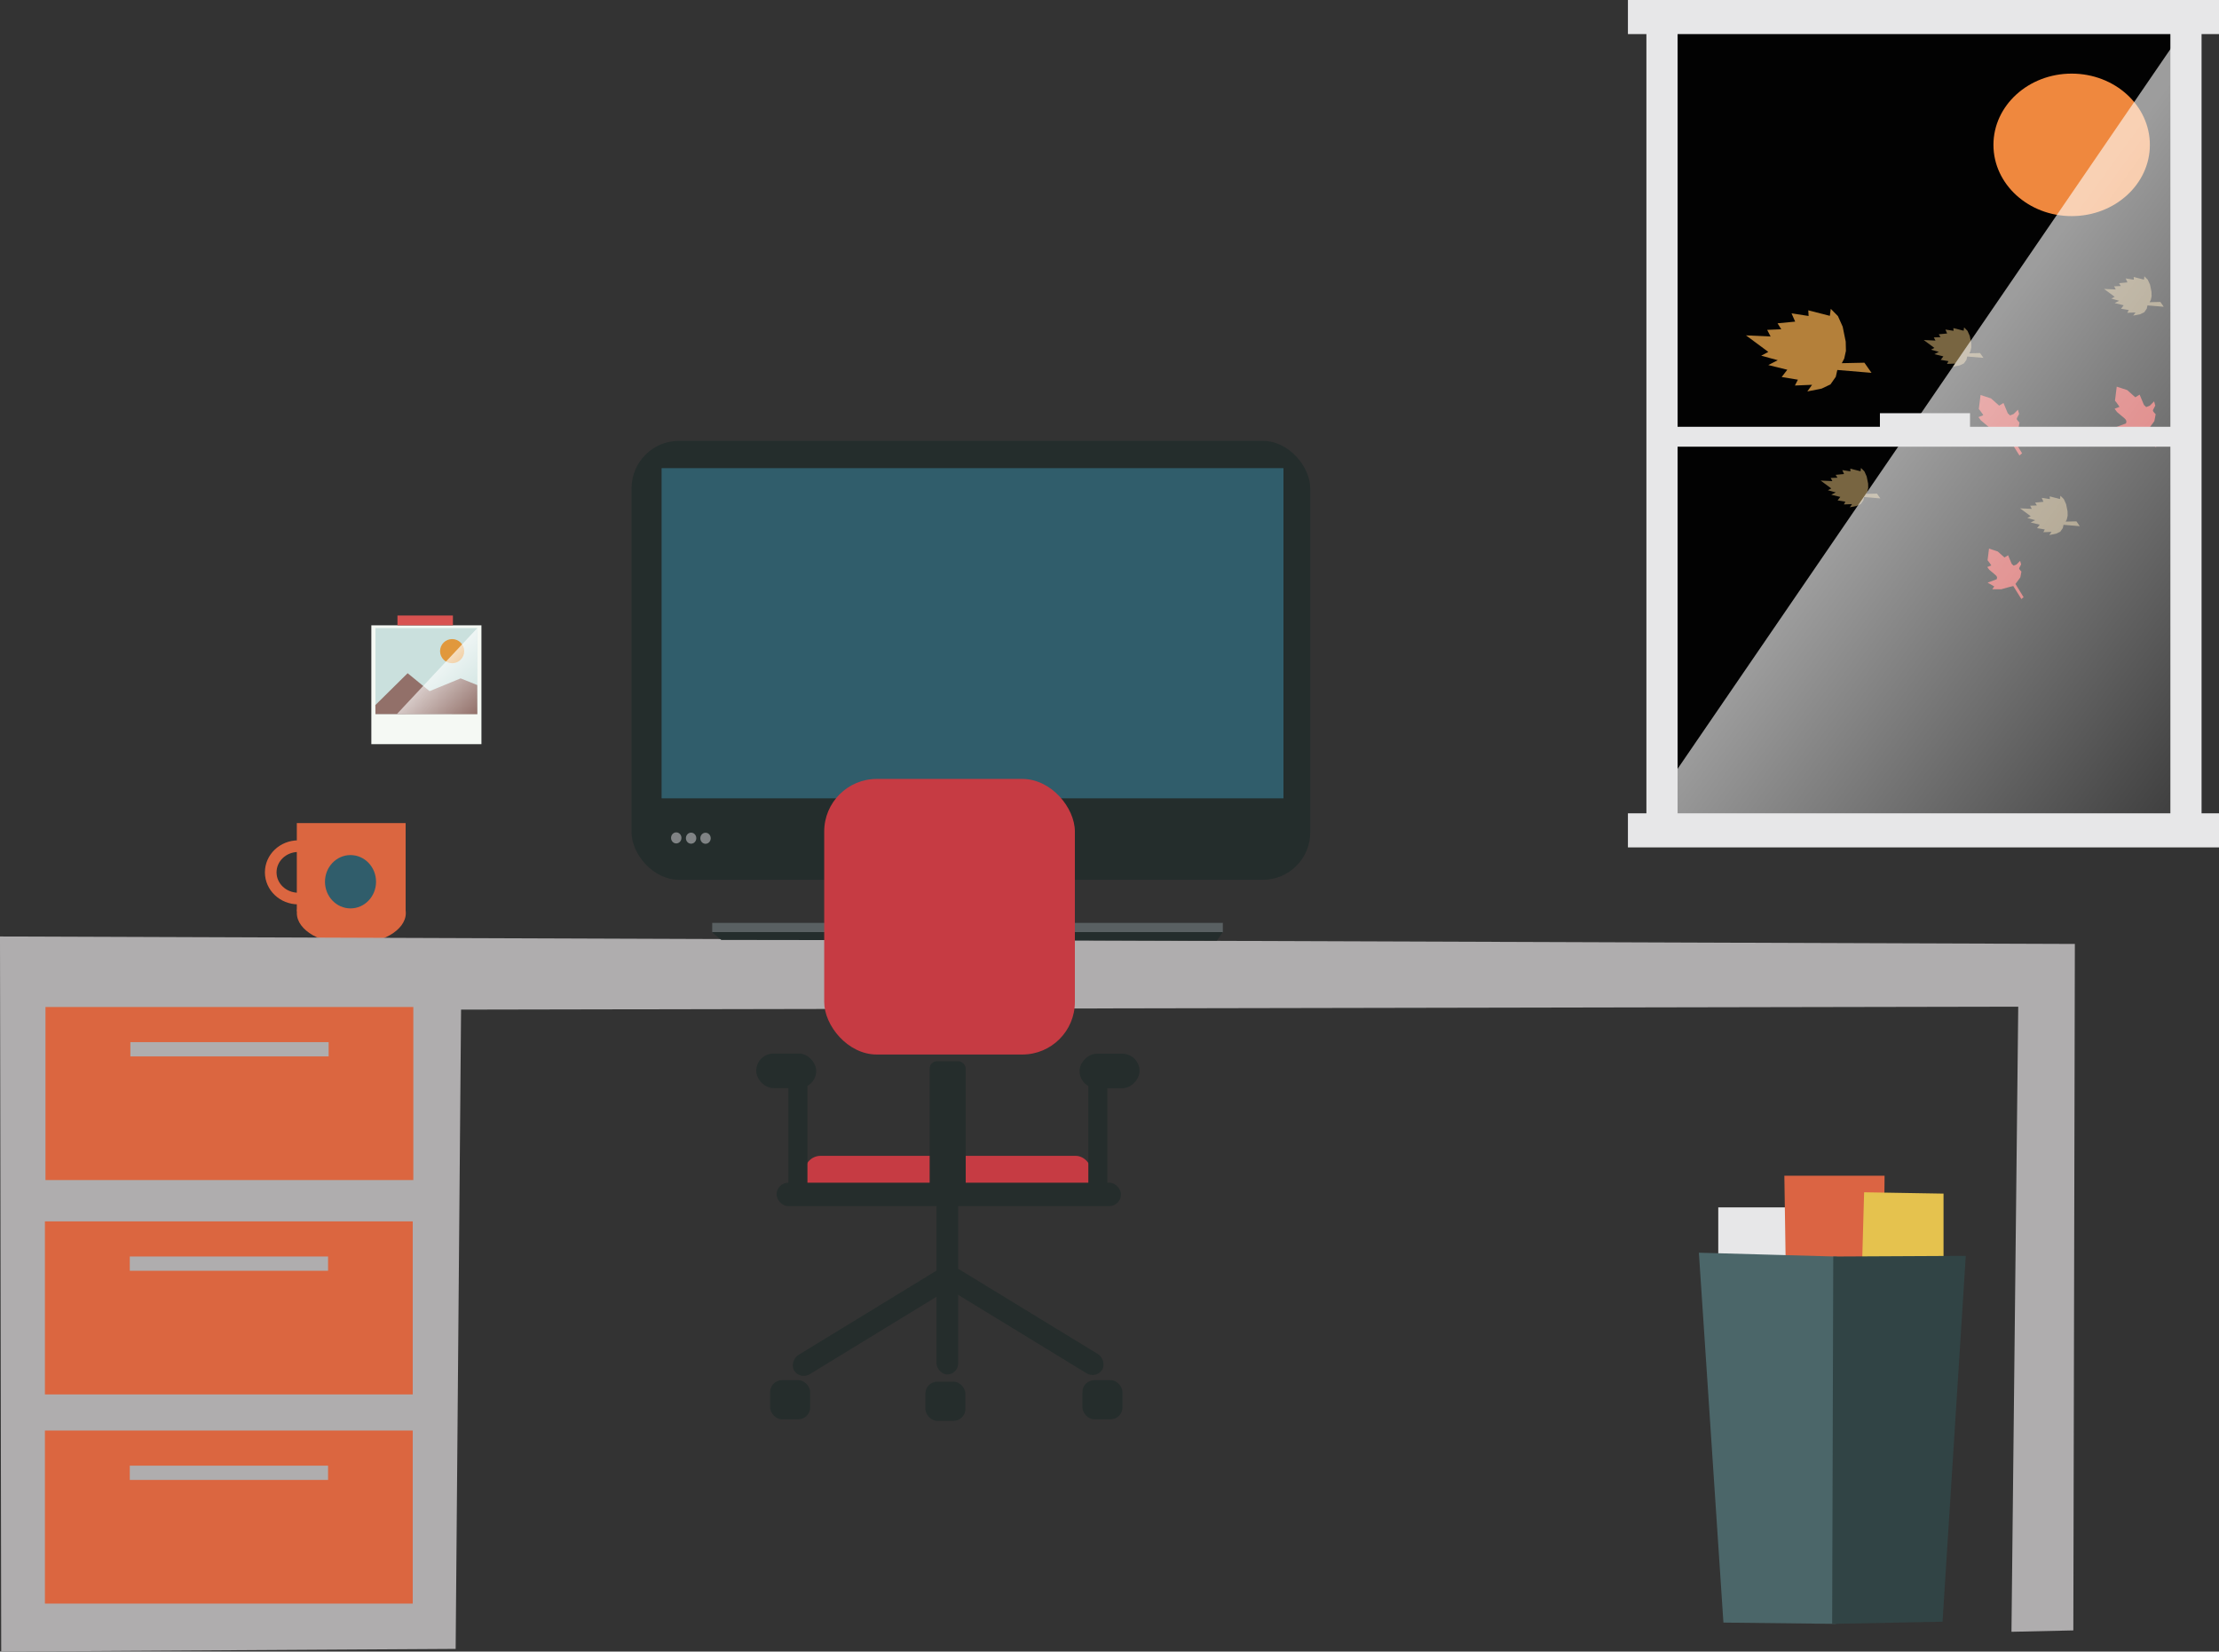 <?xml version="1.0" encoding="UTF-8" standalone="no"?>
<svg
   xmlns:dc="http://purl.org/dc/elements/1.1/"
   xmlns:cc="http://creativecommons.org/ns#"
   xmlns:rdf="http://www.w3.org/1999/02/22-rdf-syntax-ns#"
   xmlns:svg="http://www.w3.org/2000/svg"
   xmlns="http://www.w3.org/2000/svg"
   xmlns:xlink="http://www.w3.org/1999/xlink"
   id="svg8"
   version="1.1"
   viewBox="0 0 162.619 121.023"
   height="121.023mm"
   width="162.619mm">
  <rect x="0" y="0" width="162.619" height="121.023" fill="#333333" stroke="none"/>
  <defs
     id="defs2">
    <linearGradient
       id="linearGradient4468">
      <stop
         id="stop4464"
         offset="0"
         style="stop-color:#ffffff;stop-opacity:1;" />
      <stop
         id="stop4466"
         offset="1"
         style="stop-color:#ffffff;stop-opacity:0;" />
    </linearGradient>
    <linearGradient
       id="linearGradient4407">
      <stop
         id="stop4403"
         offset="0"
         style="stop-color:#ffffff;stop-opacity:1;" />
      <stop
         id="stop4405"
         offset="1"
         style="stop-color:#ffffff;stop-opacity:0" />
    </linearGradient>
    <filter
       id="filter4378"
       style="color-interpolation-filters:sRGB">
      <feColorMatrix
         id="feColorMatrix4374"
         result="colormatrix"
         values="1 0 0 0 0 0 1 0 0 0 0 0 1 0 0 0 0 0 5 -1 " />
      <feComposite
         k4="0"
         k3="0"
         k1="0"
         id="feComposite4376"
         result="composite"
         k2="0.15"
         operator="arithmetic"
         in2="colormatrix" />
    </filter>
    <linearGradient
       gradientUnits="userSpaceOnUse"
       y2="77.675"
       x2="210.378"
       y1="46.634"
       x1="167.797"
       id="linearGradient4409"
       xlink:href="#linearGradient4407" />
    <linearGradient
       gradientUnits="userSpaceOnUse"
       y2="66.883"
       x2="50.606"
       y1="62.079"
       x1="46.022"
       id="linearGradient4470"
       xlink:href="#linearGradient4468" />
  </defs>
  <g
     transform="translate(-27.73,-14.431)"
     id="layer2">
    <g
       transform="translate(-0.044,-0.192)"
       id="g4514">
      <path
         style="fill:#e7e7e8;fill-opacity:1;stroke:#e7e7e8;stroke-width:0.265px;stroke-linecap:butt;stroke-linejoin:miter;stroke-opacity:1"
         d="m 158.765,106.83 v -3.6 h -4.936 v 3.359 z"
         id="path4392" />
      <path
         style="fill:#db6443;fill-opacity:1;stroke:#db6443;stroke-width:0.265px;stroke-linecap:butt;stroke-linejoin:miter;stroke-opacity:1"
         d="m 158.765,106.83 -0.091,-5.921 h 7.077 l -0.056,6.035 z"
         id="path4394" />
      <path
         style="fill:#e5c24e;fill-opacity:1;stroke:#e5c24e;stroke-width:0.265px;stroke-linecap:butt;stroke-linejoin:miter;stroke-opacity:1"
         d="m 170.073,106.743 v -4.525 l -5.559,-0.094 -0.133,4.697 z"
         id="path4396" />
      <path
         style="fill:#4b6669;fill-opacity:1;stroke:#4b6669;stroke-width:0.265px;stroke-linecap:butt;stroke-linejoin:miter;stroke-opacity:1"
         d="m 152.418,106.554 1.781,26.836 7.977,0.091 0.08,-26.652 z"
         id="path4382" />
      <path
         style="fill:#314445;fill-opacity:1;stroke:#314445;stroke-width:0.265px;stroke-linecap:butt;stroke-linejoin:miter;stroke-opacity:1"
         d="m 162.176,133.481 7.832,-0.154 1.687,-26.545 -9.439,0.047 z"
         id="path4384" />
    </g>
    <g
       id="g4728">
      <rect
         style="fill:#db6640;fill-opacity:1;stroke-width:0.477"
         id="rect4716"
         width="7.976"
         height="6.467"
         x="49.482"
         y="74.744" />
      <ellipse
         style="fill:#db6640;fill-opacity:1;stroke-width:0.439"
         id="path4718"
         cx="53.477"
         cy="81.337"
         rx="3.993"
         ry="2.293" />
      <ellipse
         style="fill:none;fill-opacity:1;stroke:#db6640;stroke-width:0.853;stroke-miterlimit:4;stroke-dasharray:none"
         id="path4720"
         cx="49.586"
         cy="78.354"
         rx="2.016"
         ry="1.919" />
      <ellipse
         style="fill:#305d6b;fill-opacity:1;stroke-width:0.4;stroke-miterlimit:4;stroke-dasharray:none"
         id="path4722"
         cx="53.417"
         cy="79.042"
         rx="1.871"
         ry="1.954" />
    </g>
    <g
       id="g4526">
      <path
         style="fill:#afadae;fill-opacity:1;stroke:#afadae;stroke-width:0.265px;stroke-linecap:butt;stroke-linejoin:miter;stroke-opacity:1"
         d="m 175.274,133.868 4.268,-0.095 0.111,-50.041 -151.791,-0.546 0.089,52.135 33.04,-0.195 L 61.388,88.281 175.77,88.065 Z"
         id="path4451" />
      <g
         id="g4465">
        <rect
           y="119.256"
           x="31.021"
           height="12.681"
           width="26.957"
           id="rect4457"
           style="fill:#db6640;fill-opacity:1;stroke-width:0.265" />
        <rect
           y="121.83"
           x="37.242"
           height="1.046"
           width="14.53"
           id="rect4455"
           style="fill:#afadae;fill-opacity:1;stroke-width:0.26" />
      </g>
      <g
         transform="translate(0,-15.327)"
         id="g4465-3">
        <rect
           y="119.256"
           x="31.021"
           height="12.681"
           width="26.957"
           id="rect4457-6"
           style="fill:#db6640;fill-opacity:1;stroke-width:0.265" />
        <rect
           y="121.83"
           x="37.242"
           height="1.046"
           width="14.53"
           id="rect4455-7"
           style="fill:#afadae;fill-opacity:1;stroke-width:0.26" />
      </g>
      <g
         transform="translate(0.042,-31.035)"
         id="g4465-3-5">
        <rect
           y="119.256"
           x="31.021"
           height="12.681"
           width="26.957"
           id="rect4457-6-3"
           style="fill:#db6640;fill-opacity:1;stroke-width:0.265" />
        <rect
           y="121.83"
           x="37.242"
           height="1.046"
           width="14.53"
           id="rect4455-7-5"
           style="fill:#afadae;fill-opacity:1;stroke-width:0.26" />
      </g>
    </g>
    <g
       id="g4600">
      <rect
         style="fill:#242d2c;fill-opacity:1;stroke-width:0.265"
         id="rect4532"
         width="49.739"
         height="32.165"
         x="74.013"
         y="46.736"
         ry="3.477" />
      <rect
         style="fill:#305d6b;fill-opacity:1;stroke-width:0.265"
         id="rect4528"
         width="45.575"
         height="24.195"
         x="76.214"
         y="48.736" />
      <ellipse
         style="fill:#808385;fill-opacity:1;stroke-width:0.265"
         id="path4534"
         cx="77.289"
         cy="75.83"
         rx="0.381"
         ry="0.405" />
      <ellipse
         style="fill:#808385;fill-opacity:1;stroke-width:0.265"
         id="path4534-6"
         cx="78.377"
         cy="75.85"
         rx="0.381"
         ry="0.405" />
      <ellipse
         style="fill:#808385;fill-opacity:1;stroke-width:0.265"
         id="path4534-6-2"
         cx="79.434"
         cy="75.856"
         rx="0.381"
         ry="0.405" />
      <rect
         style="fill:#596062;fill-opacity:1;stroke-width:0.19"
         id="rect4589"
         width="37.422"
         height="0.695"
         x="79.924"
         y="82.057" />
      <path
         style="fill:#242d2c;fill-opacity:1;stroke:#242d2c;stroke-width:0.216px;stroke-linecap:butt;stroke-linejoin:miter;stroke-opacity:1"
         d="m 80.194,82.838 v 0 0 h 36.945 l -0.286,0.411 -36.224,-0.051 z"
         id="path4591" />
    </g>
    <g
       id="g4714">
      <rect
         style="fill:#c63b43;fill-opacity:1;stroke-width:0.311"
         id="rect4670"
         width="21.007"
         height="2.779"
         x="86.71"
         y="99.128"
         ry="1.155" />
      <rect
         style="fill:#252d2c;fill-opacity:1;stroke-width:0.303"
         id="rect4602"
         width="25.239"
         height="1.719"
         x="84.642"
         y="101.094"
         ry="0.859" />
      <rect
         style="fill:#252d2c;fill-opacity:1;stroke-width:0.272"
         id="rect4604"
         width="1.587"
         height="13.155"
         x="96.363"
         y="101.991"
         ry="0.818" />
      <rect
         style="fill:#252d2c;fill-opacity:1;stroke-width:0.28"
         id="rect4604-9"
         width="1.635"
         height="13.556"
         x="142.003"
         y="-27.004"
         ry="0.843"
         transform="rotate(58.579)" />
      <rect
         style="fill:#252d2c;fill-opacity:1;stroke-width:0.28"
         id="rect4604-9-1"
         width="1.635"
         height="13.556"
         x="40.618"
         y="138.952"
         ry="0.843"
         transform="matrix(-0.521,0.853,0.853,0.521,0,0)" />
      <rect
         style="fill:#252d2c;fill-opacity:1;stroke-width:0.306"
         id="rect4636"
         width="2.932"
         height="2.872"
         x="84.17"
         y="115.563"
         ry="0.874" />
      <rect
         style="fill:#252d2c;fill-opacity:1;stroke-width:0.306"
         id="rect4636-2"
         width="2.932"
         height="2.872"
         x="95.547"
         y="115.675"
         ry="0.874" />
      <rect
         style="fill:#252d2c;fill-opacity:1;stroke-width:0.306"
         id="rect4636-2-7"
         width="2.932"
         height="2.872"
         x="107.057"
         y="115.563"
         ry="0.874" />
      <rect
         style="fill:#252d2c;fill-opacity:1;stroke-width:0.298"
         id="rect4672"
         width="2.644"
         height="9.798"
         x="95.859"
         y="92.193"
         ry="0.545" />
      <rect
         style="fill:#252d2c;fill-opacity:1;stroke-width:0.308"
         id="rect4674"
         width="1.395"
         height="7.583"
         x="85.508"
         y="93.88" />
      <rect
         style="fill:#252d2c;fill-opacity:1;stroke-width:0.265"
         id="rect4678"
         width="4.397"
         height="2.53"
         x="83.15"
         y="91.634"
         ry="1.265" />
      <rect
         style="fill:#252d2c;fill-opacity:1;stroke-width:0.308"
         id="rect4674-0"
         width="1.395"
         height="7.583"
         x="-108.884"
         y="93.89"
         transform="scale(-1,1)" />
      <rect
         style="fill:#252d2c;fill-opacity:1;stroke-width:0.265"
         id="rect4678-9"
         width="4.397"
         height="2.53"
         x="-111.242"
         y="91.644"
         ry="1.265"
         transform="scale(-1,1)" />
      <rect
         style="fill:#c63b43;fill-opacity:1;stroke-width:0.265"
         id="rect4698"
         width="18.37"
         height="20.194"
         x="88.132"
         y="71.509"
         ry="3.851" />
    </g>
    <g
       id="g4429">
      <rect
         style="fill:#020202;fill-opacity:1;stroke-width:2.312"
         id="rect4391"
         width="36.939"
         height="58.028"
         x="150.233"
         y="16.584" />
      <ellipse
         style="fill:#ef883e;fill-opacity:1;stroke-width:1.108;stroke-miterlimit:4;stroke-dasharray:none"
         id="path4730"
         cx="179.551"
         cy="25.046"
         rx="5.732"
         ry="5.221" />
      <path
         style="fill:#b4803a;fill-opacity:1;stroke:none;stroke-width:0.265px;stroke-linecap:butt;stroke-linejoin:miter;stroke-opacity:1"
         d="m 162.707,41.044 1.656,-0.035 0.52,0.742 -2.504,-0.21 -0.114,0.502 -0.389,0.556 -0.643,0.306 -1.053,0.209 0.347,-0.486 -1.258,0.053 0.22,-0.427 -1.189,-0.197 0.412,-0.533 -1.393,-0.343 0.694,-0.355 -1.212,-0.333 0.52,-0.276 -1.638,-1.212 1.805,0.083 -0.251,-0.486 1.032,-0.044 -0.271,-0.436 1.29,-0.124 -0.266,-0.607 1.252,0.194 -0.024,-0.415 1.58,0.404 0.068,-0.513 0.524,0.531 0.348,0.776 0.223,1.096 0.015,0.677 -0.124,0.564 z"
         id="path4732" />
      <path
         style="fill:#786541;fill-opacity:1;stroke:none;stroke-width:0.126px;stroke-linecap:butt;stroke-linejoin:miter;stroke-opacity:1"
         d="m 172.051,40.319 0.789,-0.017 0.248,0.353 -1.192,-0.1 -0.054,0.239 -0.185,0.265 -0.306,0.146 -0.501,0.099 0.165,-0.232 -0.599,0.025 0.105,-0.203 -0.566,-0.094 0.196,-0.254 -0.663,-0.163 0.331,-0.169 -0.577,-0.159 0.248,-0.131 -0.78,-0.577 0.859,0.04 -0.119,-0.231 0.491,-0.021 -0.129,-0.208 0.614,-0.059 -0.127,-0.289 0.596,0.092 -0.011,-0.198 0.752,0.192 0.032,-0.244 0.25,0.253 0.166,0.369 0.106,0.522 0.007,0.322 -0.059,0.269 z"
         id="path4732-3" />
      <path
         style="fill:#786541;fill-opacity:1;stroke:none;stroke-width:0.126px;stroke-linecap:butt;stroke-linejoin:miter;stroke-opacity:1"
         d="m 164.496,50.618 0.789,-0.017 0.248,0.353 -1.192,-0.1 -0.054,0.239 -0.185,0.265 -0.306,0.146 -0.501,0.099 0.165,-0.232 -0.599,0.025 0.105,-0.203 -0.566,-0.094 0.196,-0.254 -0.663,-0.163 0.331,-0.169 -0.577,-0.159 0.248,-0.131 -0.78,-0.577 0.859,0.04 -0.119,-0.231 0.491,-0.021 -0.129,-0.208 0.614,-0.059 -0.127,-0.289 0.596,0.092 -0.011,-0.198 0.752,0.192 0.032,-0.244 0.25,0.253 0.166,0.369 0.106,0.522 0.007,0.322 -0.059,0.269 z"
         id="path4732-3-6" />
      <path
         style="fill:#786541;fill-opacity:1;stroke:none;stroke-width:0.126px;stroke-linecap:butt;stroke-linejoin:miter;stroke-opacity:1"
         d="m 185.264,36.574 0.789,-0.017 0.248,0.353 -1.192,-0.1 -0.054,0.239 -0.185,0.265 -0.306,0.146 -0.501,0.099 0.165,-0.232 -0.599,0.025 0.105,-0.203 -0.566,-0.094 0.196,-0.254 -0.663,-0.163 0.331,-0.169 -0.577,-0.159 0.248,-0.131 -0.78,-0.577 0.859,0.04 -0.119,-0.231 0.491,-0.021 -0.129,-0.208 0.614,-0.059 -0.127,-0.289 0.596,0.092 -0.011,-0.198 0.752,0.192 0.032,-0.244 0.25,0.253 0.166,0.369 0.106,0.522 0.007,0.322 -0.059,0.269 z"
         id="path4732-3-6-0" />
      <path
         style="fill:#786541;fill-opacity:1;stroke:none;stroke-width:0.126px;stroke-linecap:butt;stroke-linejoin:miter;stroke-opacity:1"
         d="m 179.111,52.652 0.789,-0.017 0.248,0.353 -1.192,-0.1 -0.054,0.239 -0.185,0.265 -0.306,0.146 -0.501,0.099 0.165,-0.232 -0.599,0.025 0.105,-0.203 -0.566,-0.094 0.196,-0.254 -0.663,-0.163 0.331,-0.169 -0.577,-0.159 0.248,-0.131 -0.78,-0.577 0.859,0.04 -0.119,-0.231 0.491,-0.021 -0.129,-0.208 0.614,-0.059 -0.127,-0.289 0.596,0.092 -0.011,-0.198 0.752,0.192 0.032,-0.244 0.25,0.253 0.166,0.369 0.106,0.522 0.007,0.322 -0.059,0.269 z"
         id="path4732-3-6-0-6" />
      <path
         style="fill:#c93735;fill-opacity:1;stroke:none;stroke-width:0.175;stroke-linecap:butt;stroke-linejoin:miter;stroke-miterlimit:4;stroke-dasharray:none;stroke-opacity:1"
         d="m 175.273,57.374 0.594,0.952 0.162,-0.135 -0.597,-0.969 0.357,-0.482 0.081,-0.425 c 0,0 -0.178,-0.175 -0.166,-0.226 0.012,-0.051 0.012,-0.051 0.012,-0.051 l 0.131,-0.251 -0.072,-0.257 -0.26,0.26 -0.222,0.088 -0.138,-0.132 -0.262,-0.627 -0.266,0.162 -0.492,-0.439 -0.641,-0.21 -0.106,0.854 c 0,0 0.186,0.232 0.229,0.306 0.043,0.075 0.043,0.075 0.043,0.075 l -0.294,0.115 0.145,0.197 0.457,0.386 c 0,0 0.132,0.107 0.113,0.208 -0.019,0.101 -0.019,0.101 -0.019,0.101 l -0.671,0.252 0.486,0.276 -0.143,0.206 h 0.663 l 0.572,-0.16 z"
         id="path4794" />
      <path
         style="fill:#c93735;fill-opacity:1;stroke:none;stroke-width:0.21;stroke-linecap:butt;stroke-linejoin:miter;stroke-miterlimit:4;stroke-dasharray:none;stroke-opacity:1"
         d="m 175.011,46.666 0.713,1.142 0.194,-0.162 -0.716,-1.163 0.429,-0.578 0.097,-0.51 c 0,0 -0.214,-0.21 -0.2,-0.271 0.015,-0.061 0.015,-0.061 0.015,-0.061 l 0.157,-0.301 -0.086,-0.308 -0.312,0.312 -0.267,0.106 -0.166,-0.159 -0.315,-0.753 -0.319,0.194 -0.59,-0.527 -0.77,-0.252 -0.128,1.025 c 0,0 0.224,0.278 0.275,0.368 0.051,0.09 0.051,0.09 0.051,0.09 l -0.353,0.137 0.174,0.237 0.549,0.463 c 0,0 0.159,0.129 0.136,0.25 -0.023,0.121 -0.023,0.121 -0.023,0.121 l -0.806,0.303 0.583,0.331 -0.171,0.247 h 0.795 l 0.686,-0.192 z"
         id="path4794-2" />
      <path
         style="fill:#c93735;fill-opacity:1;stroke:none;stroke-width:0.21;stroke-linecap:butt;stroke-linejoin:miter;stroke-miterlimit:4;stroke-dasharray:none;stroke-opacity:1"
         d="m 184.99,46.055 0.713,1.142 0.194,-0.162 -0.716,-1.163 0.429,-0.578 0.097,-0.51 c 0,0 -0.214,-0.21 -0.2,-0.271 0.015,-0.061 0.015,-0.061 0.015,-0.061 l 0.157,-0.301 -0.086,-0.308 -0.312,0.312 -0.267,0.106 -0.166,-0.159 -0.315,-0.753 -0.319,0.194 -0.59,-0.527 -0.77,-0.252 -0.128,1.025 c 0,0 0.224,0.278 0.275,0.368 0.051,0.09 0.051,0.09 0.051,0.09 l -0.353,0.137 0.174,0.237 0.549,0.463 c 0,0 0.159,0.129 0.136,0.25 -0.023,0.121 -0.023,0.121 -0.023,0.121 l -0.806,0.303 0.583,0.331 -0.171,0.247 h 0.795 l 0.686,-0.192 z"
         id="path4794-2-6" />
      <path
         style="opacity:0.61;fill:url(#linearGradient4409);fill-opacity:1;stroke:none;stroke-width:0.265;stroke-linecap:butt;stroke-linejoin:miter;stroke-miterlimit:4;stroke-dasharray:none;stroke-opacity:1"
         d="m 150.233,74.612 0.029,-3.246 37.091,-54.162 0.104,57.2 z"
         id="path4393" />
      <g
         id="g4389">
        <rect
           y="14.431"
           x="147.032"
           height="2.498"
           width="43.317"
           id="rect4332"
           style="fill:#e7e7e8;fill-opacity:1;stroke-width:0.757" />
        <rect
           y="74.028"
           x="147.032"
           height="2.498"
           width="43.317"
           id="rect4332-3"
           style="fill:#e7e7e8;fill-opacity:1;stroke-width:0.757" />
        <rect
           transform="rotate(-90)"
           y="148.387"
           x="-74.248"
           height="2.285"
           width="57.553"
           id="rect4332-3-6"
           style="fill:#e7e7e8;fill-opacity:1;stroke-width:0.835" />
        <rect
           transform="rotate(-90)"
           y="186.786"
           x="-74.248"
           height="2.285"
           width="57.553"
           id="rect4332-3-6-7"
           style="fill:#e7e7e8;fill-opacity:1;stroke-width:0.835" />
        <rect
           y="45.705"
           x="149.654"
           height="1.458"
           width="37.783"
           id="rect4379"
           style="fill:#e7e7e8;fill-opacity:1;stroke-width:0.265" />
        <rect
           y="44.709"
           x="165.499"
           height="1.252"
           width="6.604"
           id="rect4381"
           style="fill:#e7e7e8;fill-opacity:1;stroke-width:0.265" />
      </g>
    </g>
    <g
       transform="translate(12.106,-0.122)"
       id="g4478">
      <rect
         style="opacity:1;fill:#f5f9f4;fill-opacity:1;stroke:none;stroke-width:0.265;stroke-miterlimit:4;stroke-dasharray:none"
         id="rect4431"
         width="8.068"
         height="8.708"
         x="42.838"
         y="60.375" />
      <rect
         style="opacity:1;fill:#cae0dd;fill-opacity:1;stroke:none;stroke-width:0.217;stroke-miterlimit:4;stroke-dasharray:none"
         id="rect4431-5"
         width="7.468"
         height="6.308"
         x="43.138"
         y="60.575" />
      <path
         style="fill:#927069;fill-opacity:1;stroke:none;stroke-width:0.265;stroke-linecap:butt;stroke-linejoin:miter;stroke-miterlimit:4;stroke-dasharray:none;stroke-opacity:1"
         d="m 43.138,66.883 -0.006,-0.663 2.365,-2.336 1.608,1.314 2.275,-0.934 1.216,0.487 0.009,2.133 z"
         id="path4448" />
      <ellipse
         style="opacity:1;fill:#e1983c;fill-opacity:1;stroke:none;stroke-width:0.306;stroke-miterlimit:4;stroke-dasharray:none"
         id="path4450"
         cx="48.759"
         cy="62.267"
         rx="0.885"
         ry="0.885" />
      <rect
         style="opacity:1;fill:#d85250;fill-opacity:1;stroke:none;stroke-width:0.265;stroke-miterlimit:4;stroke-dasharray:none"
         id="rect4452"
         width="4.064"
         height="0.718"
         x="44.752"
         y="59.656" />
      <path
         style="fill:url(#linearGradient4470);fill-opacity:1;stroke:none;stroke-width:0.265px;stroke-linecap:butt;stroke-linejoin:miter;stroke-opacity:1"
         d="m 44.712,66.874 5.894,-6.299 v 6.308 z"
         id="path4454" />
    </g>
  </g>
</svg>
